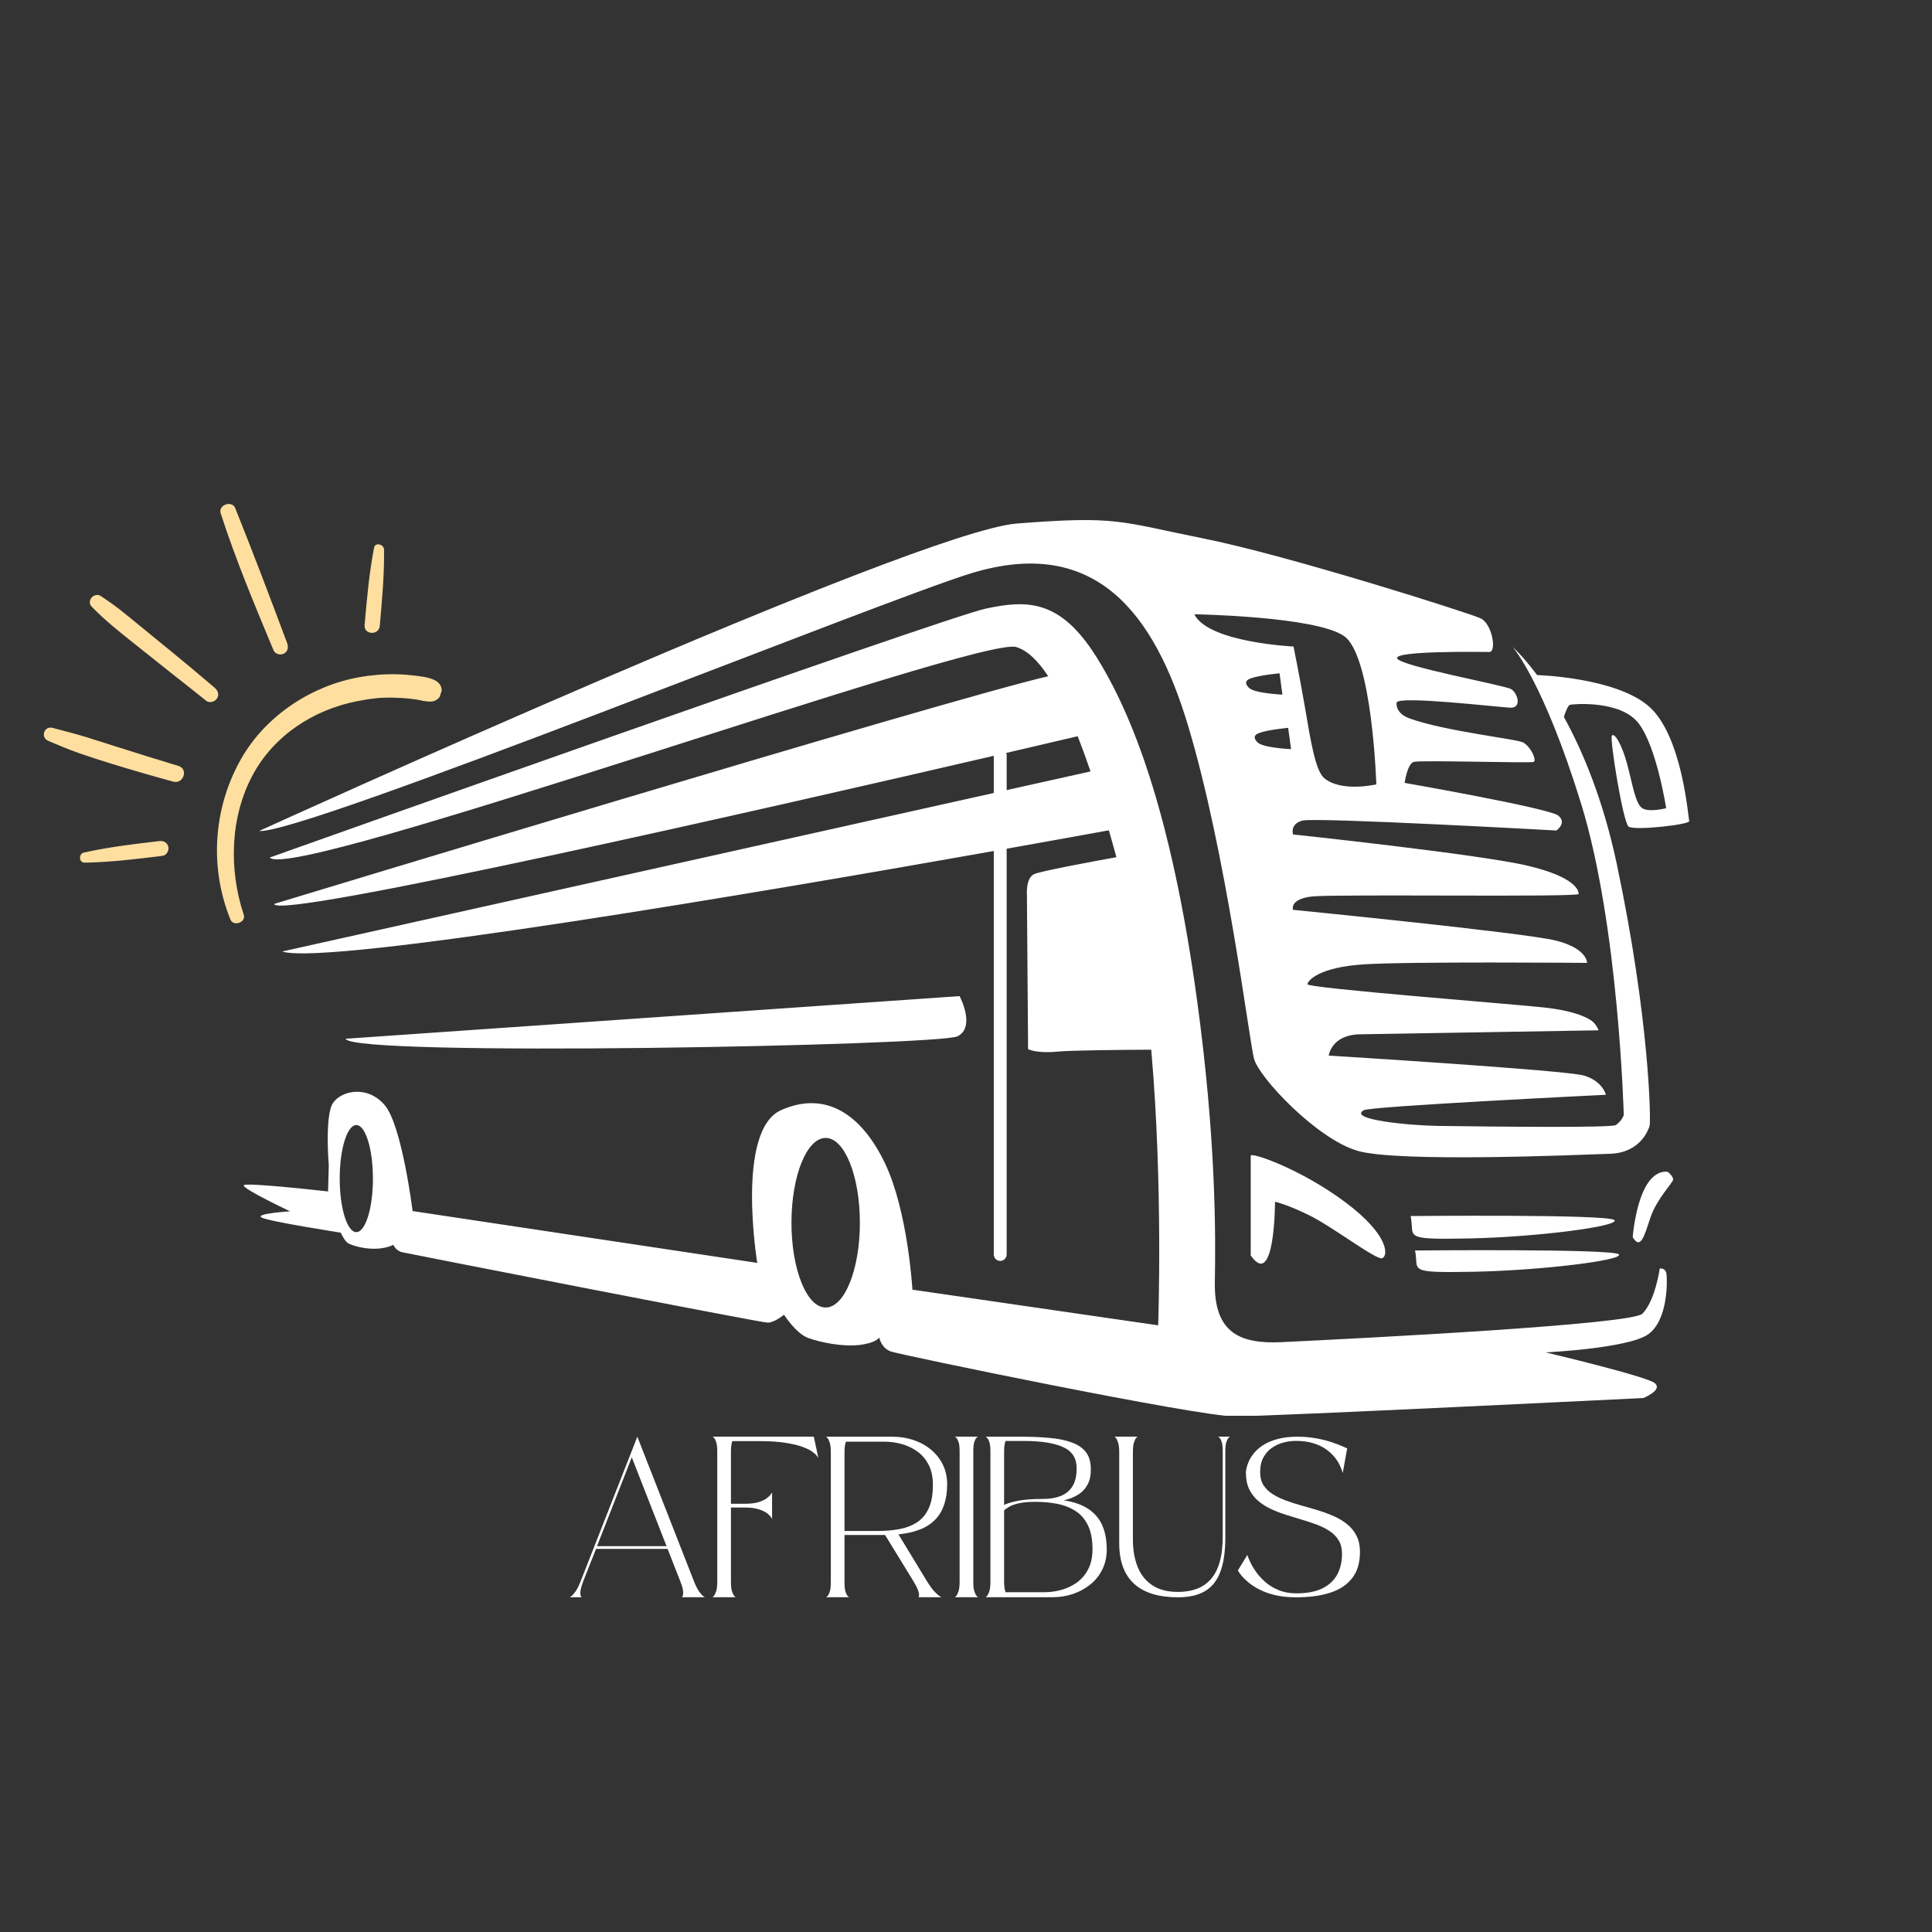 <svg xmlns="http://www.w3.org/2000/svg" xmlns:xlink="http://www.w3.org/1999/xlink" width="500" zoomAndPan="magnify" viewBox="0 0 375 375" height="500" preserveAspectRatio="xMidYMid meet" version="1.0"><rect x="0" y="0" width="375" height="375" fill="#333333" stroke="none"/><defs><g/><clipPath id="ea25d9a46a"><path d="M 47 100.047 L 328 100.047 L 328 274.797 L 47 274.797 Z M 47 100.047 " clip-rule="nonzero"/></clipPath><clipPath id="dbaf5f263c"><path d="M 42 130 L 86 130 L 86 180 L 42 180 Z M 42 130 " clip-rule="nonzero"/></clipPath><clipPath id="0e88a12541"><path d="M 0.551 165.242 L 25.293 89.691 L 93.004 111.863 L 68.262 187.418 Z M 0.551 165.242 " clip-rule="nonzero"/></clipPath><clipPath id="953b578268"><path d="M 0.551 165.242 L 25.293 89.691 L 93.004 111.863 L 68.262 187.418 Z M 0.551 165.242 " clip-rule="nonzero"/></clipPath><clipPath id="17f49130a4"><path d="M 42 97 L 56 97 L 56 128 L 42 128 Z M 42 97 " clip-rule="nonzero"/></clipPath><clipPath id="870d401369"><path d="M 0.551 165.242 L 25.293 89.691 L 93.004 111.863 L 68.262 187.418 Z M 0.551 165.242 " clip-rule="nonzero"/></clipPath><clipPath id="4710961464"><path d="M 0.551 165.242 L 25.293 89.691 L 93.004 111.863 L 68.262 187.418 Z M 0.551 165.242 " clip-rule="nonzero"/></clipPath><clipPath id="b8bfa9fdf4"><path d="M 17 115 L 43 115 L 43 137 L 17 137 Z M 17 115 " clip-rule="nonzero"/></clipPath><clipPath id="213f2f4f0d"><path d="M 0.551 165.242 L 25.293 89.691 L 93.004 111.863 L 68.262 187.418 Z M 0.551 165.242 " clip-rule="nonzero"/></clipPath><clipPath id="90151f2ab5"><path d="M 0.551 165.242 L 25.293 89.691 L 93.004 111.863 L 68.262 187.418 Z M 0.551 165.242 " clip-rule="nonzero"/></clipPath><clipPath id="01fa073106"><path d="M 8 141 L 36 141 L 36 152 L 8 152 Z M 8 141 " clip-rule="nonzero"/></clipPath><clipPath id="9be83eb619"><path d="M 0.551 165.242 L 25.293 89.691 L 93.004 111.863 L 68.262 187.418 Z M 0.551 165.242 " clip-rule="nonzero"/></clipPath><clipPath id="af2988f673"><path d="M 0.551 165.242 L 25.293 89.691 L 93.004 111.863 L 68.262 187.418 Z M 0.551 165.242 " clip-rule="nonzero"/></clipPath><clipPath id="70d6d089c8"><path d="M 70 105 L 75 105 L 75 123 L 70 123 Z M 70 105 " clip-rule="nonzero"/></clipPath><clipPath id="96f9fbff24"><path d="M 0.551 165.242 L 25.293 89.691 L 93.004 111.863 L 68.262 187.418 Z M 0.551 165.242 " clip-rule="nonzero"/></clipPath><clipPath id="9c17f686f8"><path d="M 0.551 165.242 L 25.293 89.691 L 93.004 111.863 L 68.262 187.418 Z M 0.551 165.242 " clip-rule="nonzero"/></clipPath><clipPath id="a75bd32c54"><path d="M 15 163 L 33 163 L 33 168 L 15 168 Z M 15 163 " clip-rule="nonzero"/></clipPath><clipPath id="6e5549e144"><path d="M 0.551 165.242 L 25.293 89.691 L 93.004 111.863 L 68.262 187.418 Z M 0.551 165.242 " clip-rule="nonzero"/></clipPath><clipPath id="2cb6e0c1c2"><path d="M 0.551 165.242 L 25.293 89.691 L 93.004 111.863 L 68.262 187.418 Z M 0.551 165.242 " clip-rule="nonzero"/></clipPath></defs><g clip-path="url(#ea25d9a46a)"><path fill="#ffffff" d="M 50.297 161.293 C 50.297 161.293 177.73 103.156 197.363 101.617 C 217 100.078 217.191 101.234 233.555 104.508 C 249.918 107.781 285.047 118.945 287.359 120.004 C 289.668 121.062 290.531 126.547 289.09 126.547 C 287.645 126.547 270.516 126.258 271.188 127.797 C 271.859 129.34 292.07 132.996 293.324 133.766 C 294.574 134.535 295.457 137.457 293.148 137.363 C 290.84 137.266 271.469 134.988 271.09 136.363 C 270.988 136.73 271.023 138.512 273.574 139.438 C 280.574 141.973 294.547 143.441 295.691 144.137 C 297.254 145.09 298.273 147.594 297.695 147.883 C 297.121 148.172 275.656 147.496 274.402 147.883 C 273.152 148.266 272.633 151.957 272.633 151.957 C 272.633 151.957 300.734 156.867 302.469 158.312 C 304.203 159.754 302.086 161.199 302.086 161.199 C 302.086 161.199 255.309 158.602 252.805 159.273 C 250.305 159.945 250.977 161.965 250.977 161.965 C 250.977 161.965 287.168 165.816 296.504 168.031 C 305.836 170.246 306.414 172.844 306.414 173.52 C 306.414 174.191 259.254 173.52 254.73 174 C 250.207 174.48 250.977 176.598 250.977 176.598 C 250.977 176.598 295.828 181.023 301.988 182.566 C 308.148 184.105 308.051 186.895 308.051 186.895 C 308.051 186.895 273.207 186.605 264.641 187.184 C 256.074 187.762 253.863 190.266 253.766 191.035 C 253.672 191.805 293.711 194.883 299.773 195.559 C 305.836 196.23 308.629 197.676 309.398 198.543 C 310.168 199.41 310.262 199.984 310.262 199.984 C 310.262 199.984 269.555 200.66 263.969 200.758 C 258.387 200.852 257.906 204.895 257.906 204.895 C 257.906 204.895 303.758 207.703 307.418 208.762 C 311.074 209.82 311.711 212.496 311.711 212.496 C 311.711 212.496 266.066 214.719 264.715 215.488 C 261.508 217.32 273.715 218.465 279.074 218.539 C 291.344 218.707 312.812 218.918 313.633 218.371 C 314.789 217.598 315.172 216.445 315.172 216.445 C 315.172 216.445 314.211 179.676 306.895 156 C 299.582 132.324 293.613 125.586 293.613 125.586 C 293.613 125.586 295.57 127.301 298.352 131.031 C 298.352 131.031 313.633 131.457 320.082 137.137 C 326.531 142.812 327.684 158.695 327.875 159.367 C 328.074 160.043 317.148 161.293 316.09 160.426 C 315.031 159.562 312.43 143.535 312.863 142.812 C 313.297 142.094 314.738 144.305 315.801 148.203 C 316.859 152.102 317.387 155.855 318.688 156.816 C 319.988 157.777 323.402 156.867 323.402 156.867 C 323.402 156.867 321.574 144.98 318.059 140.406 C 314.547 135.836 305.305 136.652 304.73 136.797 C 304.352 136.895 303.844 138.242 303.543 139.152 C 307.246 145.863 311.184 155.254 313.824 167.742 C 320.18 197.77 320.469 217.695 320.18 218.562 C 319.891 219.426 318.348 223.758 312.48 223.949 C 306.605 224.145 271.379 225.684 263.488 223.371 C 255.594 221.062 244.363 209.156 243.402 205.496 C 242.441 201.84 238.051 165.48 230.543 140.648 C 224.031 119.113 212.695 103.938 188.605 111.242 C 171.473 116.441 58.668 162.062 50.297 161.293 Z M 274.652 242.719 C 274.652 242.719 313.152 242.344 314.211 243.469 C 315.27 244.598 299.195 246.598 285.914 246.848 C 272.633 247.098 275.52 246.598 274.652 242.719 Z M 273.805 236.035 C 273.805 236.035 312.305 235.641 313.363 236.824 C 314.422 238.012 298.348 240.121 285.066 240.383 C 271.781 240.648 274.672 240.121 273.805 236.035 Z M 316.906 240.121 C 316.906 240.121 317.34 234.297 319.309 230.547 C 321.285 226.793 323.738 227.469 323.738 227.469 C 323.738 227.469 324.797 228.332 324.75 228.957 C 324.699 229.582 321.574 232.711 320.371 236.273 C 319.168 239.836 318.445 242.723 316.906 240.121 Z M 242.762 243.672 C 242.762 243.672 242.762 225.094 242.762 224.324 C 242.762 223.555 252.484 226.879 261.148 233.367 C 269.809 239.859 269.422 243.836 268.27 244.223 C 267.113 244.609 258.645 238.102 254.121 235.883 C 249.598 233.664 247.48 233.266 247.48 233.266 C 247.48 233.266 247.48 250.496 242.762 243.672 Z M 195.395 243.492 C 195.395 244.184 194.828 244.742 194.141 244.742 C 193.449 244.742 192.891 244.184 192.891 243.492 L 192.891 165.18 C 149.258 172.922 63.625 187.539 54.773 184.684 L 192.891 153.918 L 192.891 146.703 C 150.395 156.562 53.23 178.754 53.23 175.445 C 53.23 175.445 182.938 136.027 203.457 131.258 C 201.387 128.117 199.312 126.191 197.223 125.586 C 189.906 123.469 56.312 171.402 52.367 166.441 C 52.367 166.441 183.266 119.859 191.348 118.129 C 199.434 116.395 205.789 116.395 212.719 127.367 C 219.645 138.34 227.297 157.434 232.305 193.816 C 236.074 221.219 235.961 239.836 235.801 248.879 C 235.617 258.691 240.672 260.898 248.738 260.512 C 265.68 259.699 316.699 257.078 318.785 254.992 C 321.285 252.488 322.152 246.234 322.152 246.234 C 322.152 246.234 323.258 245.992 323.453 247.242 C 323.645 248.492 323.789 256.34 319.844 259.035 C 315.898 261.727 300.016 262.5 300.016 262.5 C 300.016 262.5 319.555 267.121 321.191 268.465 C 322.824 269.812 318.977 271.355 318.977 271.355 C 318.977 271.355 246.695 274.914 239.57 274.914 C 232.449 274.914 174.699 262.98 172.871 262.309 C 171.043 261.633 170.656 259.613 170.656 259.613 C 170.656 259.613 170.082 260.672 166.805 261.055 C 163.535 261.441 159.301 260.574 156.891 259.707 C 154.488 258.84 152.176 255.184 152.176 255.184 C 152.176 255.184 150.348 256.723 149 256.723 C 147.652 256.723 79.316 243.344 78.062 243.055 C 76.812 242.766 76.332 241.613 76.332 241.613 C 76.332 241.613 75.031 242.383 72.625 242.383 C 70.223 242.383 68.152 241.66 67.523 241.277 C 66.898 240.895 66.129 239.254 66.129 239.254 C 66.129 239.254 52.172 237.09 50.777 236.32 C 49.383 235.547 56.312 235.117 56.312 235.117 C 56.312 235.117 46.926 230.688 47.312 230.062 C 47.699 229.438 63.676 231.266 63.676 231.266 L 63.816 226.211 C 63.816 226.211 63 216.492 64.637 214.086 C 66.273 211.68 71.281 210.574 74.648 214.473 C 78.02 218.367 80.086 235.066 80.086 235.066 L 146.98 245.125 C 146.98 245.125 142.746 219.426 151.602 215.48 C 160.453 211.535 167.383 216.539 171.812 225.875 C 176.238 235.211 177.102 250.324 177.102 250.324 L 224.797 257.246 C 224.797 257.246 225.785 230.062 223.453 203.746 C 218.07 203.77 208.125 203.848 205.215 204.121 C 201.156 204.508 199.551 203.641 199.551 203.641 L 199.324 173.707 C 199.324 173.707 199.062 170.434 200.727 169.664 C 201.941 169.102 211.594 167.305 216.695 166.379 C 216.207 164.586 215.719 162.848 215.23 161.164 C 211.516 161.84 204.492 163.113 195.395 164.734 Z M 195.301 146.145 C 195.359 146.289 195.395 146.449 195.395 146.617 L 195.395 153.359 L 211.672 149.734 C 210.836 147.285 210.004 145.008 209.18 142.902 C 206.246 143.594 201.438 144.719 195.301 146.145 Z M 67.094 201.621 L 186.25 193.344 C 186.25 193.344 189.438 199.309 185.875 201.141 C 182.316 202.969 67.961 205.184 67.094 201.621 Z M 69.164 218.371 C 70.941 218.371 72.383 223.023 72.383 228.766 C 72.383 234.504 70.941 239.156 69.164 239.156 C 67.383 239.156 65.938 234.504 65.938 228.766 C 65.938 223.023 67.383 218.371 69.164 218.371 Z M 160.262 220.871 C 163.93 220.871 166.902 228.242 166.902 237.332 C 166.902 246.422 163.93 253.789 160.262 253.789 C 156.594 253.789 153.621 246.422 153.621 237.332 C 153.621 228.242 156.594 220.871 160.262 220.871 Z M 231.82 119.23 C 231.82 119.23 255.402 119.617 260.891 123.469 C 266.375 127.316 267.145 152.246 267.145 152.246 C 267.145 152.246 260.41 153.836 257.039 151.047 C 255.281 149.586 254.359 143.504 253.281 137.242 C 252.293 131.508 251.074 125.488 251.074 125.488 C 251.074 125.488 234.52 124.719 231.82 119.23 Z M 248.359 130.688 L 248.914 134.824 C 248.914 134.824 243.422 134.586 242.395 133.477 C 241.922 132.973 241.324 132.199 242.773 131.672 C 244.492 131.039 248.359 130.688 248.359 130.688 Z M 250.031 141.273 L 250.594 145.41 C 250.594 145.41 245.094 145.172 244.066 144.066 C 243.598 143.562 243 142.789 244.445 142.258 C 246.164 141.629 250.031 141.273 250.031 141.273 Z M 250.031 141.273 " fill-opacity="1" fill-rule="evenodd"/></g><g clip-path="url(#dbaf5f263c)"><g clip-path="url(#0e88a12541)"><g clip-path="url(#953b578268)"><path fill="#ffdf9f" d="M 47.312 177.551 C 44.406 168.844 44.641 158.684 49.016 150.488 C 53.16 142.727 60.855 137.797 69.172 136.129 C 70.402 135.887 71.617 135.68 72.859 135.547 C 72.969 135.531 73.613 135.469 73.316 135.492 C 73.625 135.477 73.941 135.441 74.246 135.441 C 74.863 135.406 75.496 135.395 76.113 135.41 C 77.359 135.43 78.602 135.5 79.82 135.645 C 80.391 135.715 80.969 135.801 81.543 135.906 C 81.926 135.98 81.227 135.836 81.621 135.93 C 81.777 135.965 81.918 135.996 82.078 136.031 C 82.555 136.117 82.996 136.164 83.48 136.184 C 84.551 136.215 85.52 135.469 85.699 134.41 C 85.883 133.273 85.27 132.414 84.254 131.961 C 83.094 131.43 81.754 131.297 80.488 131.133 C 79.336 130.992 78.168 130.898 77.008 130.875 C 74.594 130.824 72.168 131.012 69.797 131.434 C 65.215 132.23 60.684 134.09 56.836 136.664 C 52.77 139.387 49.336 142.906 46.879 147.156 C 44.324 151.605 42.766 156.516 42.277 161.625 C 41.723 167.391 42.566 173.121 44.727 178.492 C 45.312 179.898 47.805 179.043 47.312 177.551 Z M 47.312 177.551 " fill-opacity="1" fill-rule="nonzero"/></g></g></g><g clip-path="url(#17f49130a4)"><g clip-path="url(#870d401369)"><g clip-path="url(#4710961464)"><path fill="#ffdf9f" d="M 55.75 124.875 C 52.473 116.098 49.148 107.324 45.66 98.633 C 45.027 97.055 42.309 97.988 42.832 99.633 C 45.766 108.684 49.43 117.449 53.094 126.219 C 53.41 126.961 54.406 127.223 55.094 126.871 C 55.863 126.48 56.02 125.641 55.75 124.875 Z M 55.75 124.875 " fill-opacity="1" fill-rule="nonzero"/></g></g></g><g clip-path="url(#b8bfa9fdf4)"><g clip-path="url(#213f2f4f0d)"><g clip-path="url(#90151f2ab5)"><path fill="#ffdf9f" d="M 41.688 133.512 C 36.059 128.68 30.266 124.027 24.523 119.328 C 22.941 118.031 21.305 116.836 19.582 115.699 C 18.305 114.855 16.699 116.613 17.797 117.75 C 20.203 120.242 22.852 122.375 25.559 124.531 C 28.184 126.621 30.793 128.711 33.422 130.789 C 35.625 132.523 37.828 134.258 40.02 136.023 C 40.648 136.531 41.676 136.227 42.098 135.605 C 42.602 134.84 42.305 134.051 41.688 133.512 Z M 41.688 133.512 " fill-opacity="1" fill-rule="nonzero"/></g></g></g><g clip-path="url(#01fa073106)"><g clip-path="url(#9be83eb619)"><g clip-path="url(#af2988f673)"><path fill="#ffdf9f" d="M 34.629 148.664 C 30.555 147.434 26.492 146.172 22.457 144.883 C 20.484 144.254 18.512 143.625 16.531 143.008 C 14.441 142.375 12.332 141.855 10.223 141.281 C 8.547 140.832 7.801 143.156 9.379 143.809 C 11.34 144.637 13.309 145.484 15.312 146.172 C 17.309 146.879 19.344 147.527 21.367 148.156 C 25.43 149.418 29.523 150.59 33.613 151.711 C 35.613 152.266 36.629 149.27 34.629 148.664 Z M 34.629 148.664 " fill-opacity="1" fill-rule="nonzero"/></g></g></g><g clip-path="url(#70d6d089c8)"><g clip-path="url(#96f9fbff24)"><g clip-path="url(#9c17f686f8)"><path fill="#ffdf9f" d="M 73.711 121.5 C 74.152 116.543 74.602 111.656 74.543 106.688 C 74.527 105.652 72.828 105.164 72.602 106.324 C 71.641 111.312 71.207 116.305 70.77 121.348 C 70.609 123.238 73.539 123.367 73.711 121.5 Z M 73.711 121.5 " fill-opacity="1" fill-rule="nonzero"/></g></g></g><g clip-path="url(#a75bd32c54)"><g clip-path="url(#6e5549e144)"><g clip-path="url(#2cb6e0c1c2)"><path fill="#ffdf9f" d="M 30.934 163.25 C 26.012 163.832 21.133 164.398 16.285 165.48 C 15.227 165.723 15.281 167.465 16.453 167.441 C 21.535 167.352 26.516 166.734 31.547 166.121 C 32.34 166.023 32.828 165.102 32.676 164.379 C 32.492 163.539 31.727 163.152 30.934 163.25 Z M 30.934 163.25 " fill-opacity="1" fill-rule="nonzero"/></g></g></g><g fill="#ffffff" fill-opacity="1"><g transform="translate(110.051, 310.035)"><g><path d="M 22.297 -0.016 C 22.297 -0.016 22.328 -0.051 22.391 -0.125 C 22.453 -0.195 22.5 -0.336 22.531 -0.547 C 22.57 -0.766 22.562 -1.07 22.5 -1.469 C 22.438 -1.863 22.273 -2.391 22.016 -3.047 L 19.531 -9.391 L 5.641 -9.391 L 3.125 -3.047 C 2.883 -2.391 2.727 -1.863 2.656 -1.469 C 2.594 -1.07 2.578 -0.766 2.609 -0.547 C 2.648 -0.336 2.695 -0.195 2.75 -0.125 C 2.812 -0.051 2.844 -0.016 2.844 -0.016 L 0.547 -0.016 C 0.547 -0.016 0.648 -0.086 0.859 -0.234 C 1.066 -0.379 1.328 -0.672 1.641 -1.109 C 1.961 -1.547 2.289 -2.191 2.625 -3.047 L 13.656 -31.172 L 24.672 -3.047 C 25.016 -2.191 25.344 -1.547 25.656 -1.109 C 25.977 -0.672 26.238 -0.379 26.438 -0.234 C 26.645 -0.086 26.75 -0.016 26.75 -0.016 Z M 5.828 -9.922 L 19.328 -9.922 L 12.578 -27.172 Z M 5.828 -9.922 "/></g></g></g><g fill="#ffffff" fill-opacity="1"><g transform="translate(137.767, 310.035)"><g><path d="M 12.094 -15.219 C 12.094 -15.219 12.02 -15.332 11.875 -15.562 C 11.727 -15.789 11.469 -16.047 11.094 -16.328 C 10.727 -16.609 10.203 -16.859 9.516 -17.078 C 8.828 -17.305 7.938 -17.422 6.844 -17.422 L 4.109 -17.422 L 4.109 -3.047 C 4.109 -2.191 4.18 -1.547 4.328 -1.109 C 4.484 -0.672 4.633 -0.379 4.781 -0.234 C 4.926 -0.086 5 -0.016 5 -0.016 L 0.547 -0.016 C 0.547 -0.016 0.617 -0.086 0.766 -0.234 C 0.922 -0.379 1.07 -0.672 1.219 -1.109 C 1.375 -1.547 1.453 -2.191 1.453 -3.047 L 1.453 -28.297 C 1.453 -29.172 1.375 -29.805 1.219 -30.203 C 1.07 -30.609 0.922 -30.875 0.766 -31 C 0.617 -31.125 0.547 -31.188 0.547 -31.188 L 20.188 -31.188 L 21.078 -27.031 C 21.078 -27.031 21.004 -27.141 20.859 -27.359 C 20.711 -27.586 20.426 -27.863 20 -28.188 C 19.57 -28.52 18.941 -28.844 18.109 -29.156 C 17.273 -29.477 16.172 -29.75 14.797 -29.969 C 13.43 -30.195 11.734 -30.312 9.703 -30.312 L 4.375 -30.312 C 4.301 -30.113 4.238 -29.848 4.188 -29.516 C 4.133 -29.18 4.109 -28.781 4.109 -28.312 L 4.109 -18.156 L 6.844 -18.156 C 7.938 -18.156 8.828 -18.266 9.516 -18.484 C 10.203 -18.711 10.727 -18.969 11.094 -19.25 C 11.469 -19.539 11.727 -19.797 11.875 -20.016 C 12.02 -20.242 12.094 -20.359 12.094 -20.359 Z M 12.094 -15.219 "/></g></g></g><g fill="#ffffff" fill-opacity="1"><g transform="translate(159.81, 310.035)"><g><path d="M 20.156 -3.047 C 20.695 -2.191 21.172 -1.547 21.578 -1.109 C 21.992 -0.672 22.32 -0.379 22.562 -0.234 C 22.801 -0.086 22.922 -0.016 22.922 -0.016 L 18.469 -0.016 C 18.469 -0.016 18.488 -0.051 18.531 -0.125 C 18.57 -0.195 18.586 -0.336 18.578 -0.547 C 18.578 -0.766 18.5 -1.07 18.344 -1.469 C 18.195 -1.863 17.926 -2.391 17.531 -3.047 L 11.984 -12.094 C 11.984 -12.094 11.789 -12.094 11.406 -12.094 C 11.02 -12.094 10.531 -12.094 9.938 -12.094 C 9.344 -12.094 8.707 -12.094 8.031 -12.094 C 7.363 -12.094 6.727 -12.094 6.125 -12.094 C 5.531 -12.094 5.047 -12.094 4.672 -12.094 C 4.297 -12.094 4.109 -12.094 4.109 -12.094 L 4.109 -2.891 C 4.109 -2.035 4.18 -1.398 4.328 -0.984 C 4.484 -0.578 4.633 -0.312 4.781 -0.188 C 4.926 -0.07 5 -0.016 5 -0.016 L 0.547 -0.016 C 0.547 -0.016 0.617 -0.078 0.766 -0.203 C 0.922 -0.328 1.07 -0.594 1.219 -1 C 1.375 -1.414 1.453 -2.055 1.453 -2.922 L 1.453 -28.141 C 1.453 -29.016 1.375 -29.664 1.219 -30.094 C 1.07 -30.52 0.922 -30.805 0.766 -30.953 C 0.617 -31.098 0.547 -31.172 0.547 -31.172 C 0.547 -31.172 0.766 -31.172 1.203 -31.172 C 1.648 -31.172 2.242 -31.172 2.984 -31.172 C 3.723 -31.172 4.535 -31.172 5.422 -31.172 C 6.305 -31.172 7.203 -31.172 8.109 -31.172 C 9.016 -31.172 9.852 -31.172 10.625 -31.172 C 11.395 -31.172 12.035 -31.172 12.547 -31.172 C 13.055 -31.172 13.352 -31.172 13.438 -31.172 C 14.863 -31.172 16.211 -30.957 17.484 -30.531 C 18.766 -30.102 19.895 -29.484 20.875 -28.672 C 21.852 -27.867 22.625 -26.898 23.188 -25.766 C 23.75 -24.629 24.031 -23.348 24.031 -21.922 C 24.031 -20.055 23.711 -18.438 23.078 -17.062 C 22.441 -15.688 21.43 -14.594 20.047 -13.781 C 18.66 -12.977 16.836 -12.457 14.578 -12.219 Z M 10.531 -12.875 C 12.051 -12.875 13.457 -12.992 14.75 -13.234 C 16.051 -13.473 17.191 -13.91 18.172 -14.547 C 19.148 -15.18 19.91 -16.086 20.453 -17.266 C 20.992 -18.441 21.266 -19.973 21.266 -21.859 C 21.266 -23.367 20.988 -24.656 20.438 -25.719 C 19.895 -26.781 19.164 -27.641 18.25 -28.297 C 17.332 -28.961 16.316 -29.445 15.203 -29.75 C 14.098 -30.051 12.988 -30.203 11.875 -30.203 L 4.375 -30.203 C 4.301 -29.992 4.238 -29.719 4.188 -29.375 C 4.133 -29.031 4.109 -28.617 4.109 -28.141 L 4.109 -12.875 Z M 10.531 -12.875 "/></g></g></g><g fill="#ffffff" fill-opacity="1"><g transform="translate(184.809, 310.035)"><g><path d="M 0.547 -0.016 C 0.547 -0.016 0.617 -0.086 0.766 -0.234 C 0.922 -0.379 1.07 -0.672 1.219 -1.109 C 1.375 -1.547 1.453 -2.191 1.453 -3.047 L 1.453 -28.297 C 1.453 -29.172 1.375 -29.805 1.219 -30.203 C 1.07 -30.609 0.922 -30.875 0.766 -31 C 0.617 -31.125 0.547 -31.188 0.547 -31.188 L 5 -31.188 C 5 -31.188 4.926 -31.129 4.781 -31.016 C 4.633 -30.898 4.484 -30.641 4.328 -30.234 C 4.18 -29.828 4.109 -29.188 4.109 -28.312 L 4.109 -3.047 C 4.109 -2.191 4.18 -1.547 4.328 -1.109 C 4.484 -0.672 4.633 -0.379 4.781 -0.234 C 4.926 -0.086 5 -0.016 5 -0.016 Z M 0.547 -0.016 "/></g></g></g><g fill="#ffffff" fill-opacity="1"><g transform="translate(190.787, 310.035)"><g><path d="M 15.688 -18.828 C 17.664 -18.523 19.27 -17.957 20.5 -17.125 C 21.727 -16.289 22.625 -15.219 23.188 -13.906 C 23.75 -12.594 24.031 -11.051 24.031 -9.281 C 24.031 -7.863 23.75 -6.582 23.188 -5.438 C 22.633 -4.289 21.863 -3.316 20.875 -2.516 C 19.895 -1.711 18.77 -1.094 17.5 -0.656 C 16.227 -0.227 14.883 -0.016 13.469 -0.016 L 0.547 -0.016 C 0.547 -0.016 0.617 -0.086 0.766 -0.234 C 0.922 -0.379 1.07 -0.672 1.219 -1.109 C 1.375 -1.547 1.453 -2.191 1.453 -3.047 L 1.453 -28.297 C 1.453 -29.172 1.375 -29.805 1.219 -30.203 C 1.07 -30.609 0.922 -30.867 0.766 -30.984 C 0.617 -31.109 0.547 -31.172 0.547 -31.172 L 7.312 -31.172 C 9.395 -31.172 11.27 -31.094 12.938 -30.938 C 14.602 -30.789 16.031 -30.5 17.219 -30.062 C 18.414 -29.633 19.332 -29.016 19.969 -28.203 C 20.602 -27.391 20.926 -26.316 20.938 -24.984 C 20.969 -23.723 20.754 -22.68 20.297 -21.859 C 19.848 -21.035 19.223 -20.379 18.422 -19.891 C 17.617 -19.398 16.707 -19.047 15.688 -18.828 Z M 4.109 -28.312 L 4.109 -17.938 C 4.734 -18.227 5.633 -18.492 6.812 -18.734 C 8 -18.973 9.625 -19.094 11.688 -19.094 C 12.969 -19.094 14.098 -19.281 15.078 -19.656 C 16.055 -20.039 16.816 -20.66 17.359 -21.516 C 17.91 -22.379 18.188 -23.551 18.188 -25.031 C 18.195 -26.977 17.332 -28.348 15.594 -29.141 C 13.863 -29.941 11.312 -30.344 7.938 -30.344 L 4.375 -30.344 C 4.301 -30.125 4.238 -29.848 4.188 -29.516 C 4.133 -29.191 4.109 -28.789 4.109 -28.312 Z M 11.891 -0.984 C 13.016 -0.984 14.125 -1.133 15.219 -1.438 C 16.32 -1.738 17.332 -2.219 18.25 -2.875 C 19.164 -3.539 19.895 -4.406 20.438 -5.469 C 20.988 -6.531 21.266 -7.816 21.266 -9.328 C 21.266 -11.211 20.973 -12.754 20.391 -13.953 C 19.805 -15.16 19 -16.094 17.969 -16.75 C 16.945 -17.414 15.766 -17.879 14.422 -18.141 C 13.086 -18.398 11.664 -18.531 10.156 -18.531 C 8.906 -18.531 7.879 -18.441 7.078 -18.266 C 6.273 -18.098 5.633 -17.879 5.156 -17.609 C 4.688 -17.348 4.336 -17.098 4.109 -16.859 L 4.109 -3.047 C 4.109 -2.566 4.133 -2.156 4.188 -1.812 C 4.238 -1.477 4.305 -1.203 4.391 -0.984 Z M 11.891 -0.984 "/></g></g></g><g fill="#ffffff" fill-opacity="1"><g transform="translate(215.786, 310.035)"><g><path d="M 1.453 -10.328 L 1.453 -28.141 C 1.453 -29.016 1.375 -29.664 1.219 -30.094 C 1.07 -30.531 0.922 -30.82 0.766 -30.969 C 0.617 -31.113 0.547 -31.188 0.547 -31.188 L 5 -31.188 C 5 -31.188 4.926 -31.113 4.781 -30.969 C 4.633 -30.82 4.484 -30.531 4.328 -30.094 C 4.18 -29.664 4.109 -29.016 4.109 -28.141 C 4.109 -28.141 4.109 -28.133 4.109 -28.125 C 4.109 -28.125 4.109 -28.055 4.109 -27.922 C 4.109 -27.797 4.109 -27.535 4.109 -27.141 C 4.109 -26.754 4.109 -26.188 4.109 -25.438 C 4.109 -24.688 4.109 -23.691 4.109 -22.453 C 4.109 -21.211 4.109 -19.672 4.109 -17.828 C 4.109 -15.992 4.109 -13.789 4.109 -11.219 C 4.109 -9.207 4.414 -7.438 5.031 -5.906 C 5.645 -4.375 6.598 -3.18 7.891 -2.328 C 9.18 -1.473 10.836 -1.047 12.859 -1.047 C 14.191 -1.047 15.391 -1.238 16.453 -1.625 C 17.516 -2.008 18.426 -2.625 19.188 -3.469 C 19.957 -4.312 20.539 -5.426 20.938 -6.812 C 21.344 -8.195 21.547 -9.891 21.547 -11.891 L 21.547 -28.297 C 21.547 -29.172 21.473 -29.805 21.328 -30.203 C 21.191 -30.609 21.047 -30.875 20.891 -31 C 20.734 -31.125 20.656 -31.188 20.656 -31.188 L 22.969 -31.188 C 22.969 -31.188 22.891 -31.129 22.734 -31.016 C 22.586 -30.898 22.438 -30.641 22.281 -30.234 C 22.125 -29.828 22.047 -29.188 22.047 -28.312 L 22.047 -11.641 C 22.047 -8.848 21.719 -6.598 21.062 -4.891 C 20.414 -3.191 19.414 -1.953 18.062 -1.172 C 16.719 -0.391 14.984 0 12.859 0 C 9.141 0 6.316 -0.859 4.391 -2.578 C 2.473 -4.297 1.492 -6.879 1.453 -10.328 Z M 1.453 -10.328 "/></g></g></g><g fill="#ffffff" fill-opacity="1"><g transform="translate(239.719, 310.035)"><g><path d="M 20.766 -8.438 C 20.766 -9.457 20.555 -10.316 20.141 -11.016 C 19.723 -11.723 19.148 -12.32 18.422 -12.812 C 17.691 -13.301 16.863 -13.723 15.938 -14.078 C 15.008 -14.43 14.023 -14.758 12.984 -15.062 C 11.953 -15.375 10.914 -15.691 9.875 -16.016 C 8.844 -16.348 7.863 -16.727 6.938 -17.156 C 6.008 -17.594 5.18 -18.125 4.453 -18.75 C 3.734 -19.375 3.16 -20.129 2.734 -21.016 C 2.316 -21.91 2.109 -22.984 2.109 -24.234 C 2.109 -24.43 2.156 -24.738 2.25 -25.156 C 2.344 -25.57 2.508 -26.039 2.75 -26.562 C 3 -27.082 3.359 -27.613 3.828 -28.156 C 4.297 -28.695 4.895 -29.191 5.625 -29.641 C 6.352 -30.086 7.25 -30.453 8.312 -30.734 C 9.383 -31.023 10.645 -31.172 12.094 -31.172 C 13.457 -31.172 14.723 -31.055 15.891 -30.828 C 17.066 -30.609 18.094 -30.344 18.969 -30.031 C 19.852 -29.727 20.539 -29.461 21.031 -29.234 C 21.52 -29.016 21.766 -28.906 21.766 -28.906 L 20.906 -24.125 C 20.906 -24.125 20.859 -24.27 20.766 -24.562 C 20.68 -24.863 20.52 -25.254 20.281 -25.734 C 20.051 -26.211 19.723 -26.711 19.297 -27.234 C 18.867 -27.766 18.316 -28.27 17.641 -28.75 C 16.973 -29.227 16.156 -29.613 15.188 -29.906 C 14.227 -30.207 13.086 -30.359 11.766 -30.359 C 11.016 -30.359 10.234 -30.254 9.422 -30.047 C 8.617 -29.836 7.875 -29.5 7.188 -29.031 C 6.5 -28.57 5.941 -27.945 5.516 -27.156 C 5.086 -26.375 4.875 -25.406 4.875 -24.25 C 4.875 -23.281 5.086 -22.453 5.516 -21.766 C 5.953 -21.086 6.547 -20.508 7.297 -20.031 C 8.055 -19.551 8.914 -19.133 9.875 -18.781 C 10.844 -18.426 11.867 -18.098 12.953 -17.797 C 14.035 -17.504 15.113 -17.191 16.188 -16.859 C 17.258 -16.523 18.273 -16.145 19.234 -15.719 C 20.203 -15.289 21.062 -14.766 21.812 -14.141 C 22.57 -13.523 23.164 -12.781 23.594 -11.906 C 24.031 -11.039 24.25 -10.008 24.25 -8.812 C 24.25 -6.707 23.742 -5.008 22.734 -3.719 C 21.734 -2.426 20.312 -1.484 18.469 -0.891 C 16.625 -0.297 14.43 0 11.891 0 C 10.367 0 9.02 -0.133 7.844 -0.406 C 6.676 -0.688 5.664 -1.039 4.812 -1.469 C 3.957 -1.906 3.234 -2.367 2.641 -2.859 C 2.055 -3.348 1.594 -3.801 1.25 -4.219 C 0.906 -4.633 0.672 -4.969 0.547 -5.219 L 2.391 -8.219 C 2.461 -7.945 2.633 -7.52 2.906 -6.938 C 3.176 -6.352 3.551 -5.707 4.031 -5 C 4.52 -4.301 5.129 -3.629 5.859 -2.984 C 6.586 -2.336 7.457 -1.805 8.469 -1.391 C 9.477 -0.973 10.629 -0.766 11.922 -0.766 C 13.93 -0.766 15.586 -1.078 16.891 -1.703 C 18.203 -2.336 19.176 -3.227 19.812 -4.375 C 20.445 -5.531 20.766 -6.883 20.766 -8.438 Z M 20.766 -8.438 "/></g></g></g></svg>